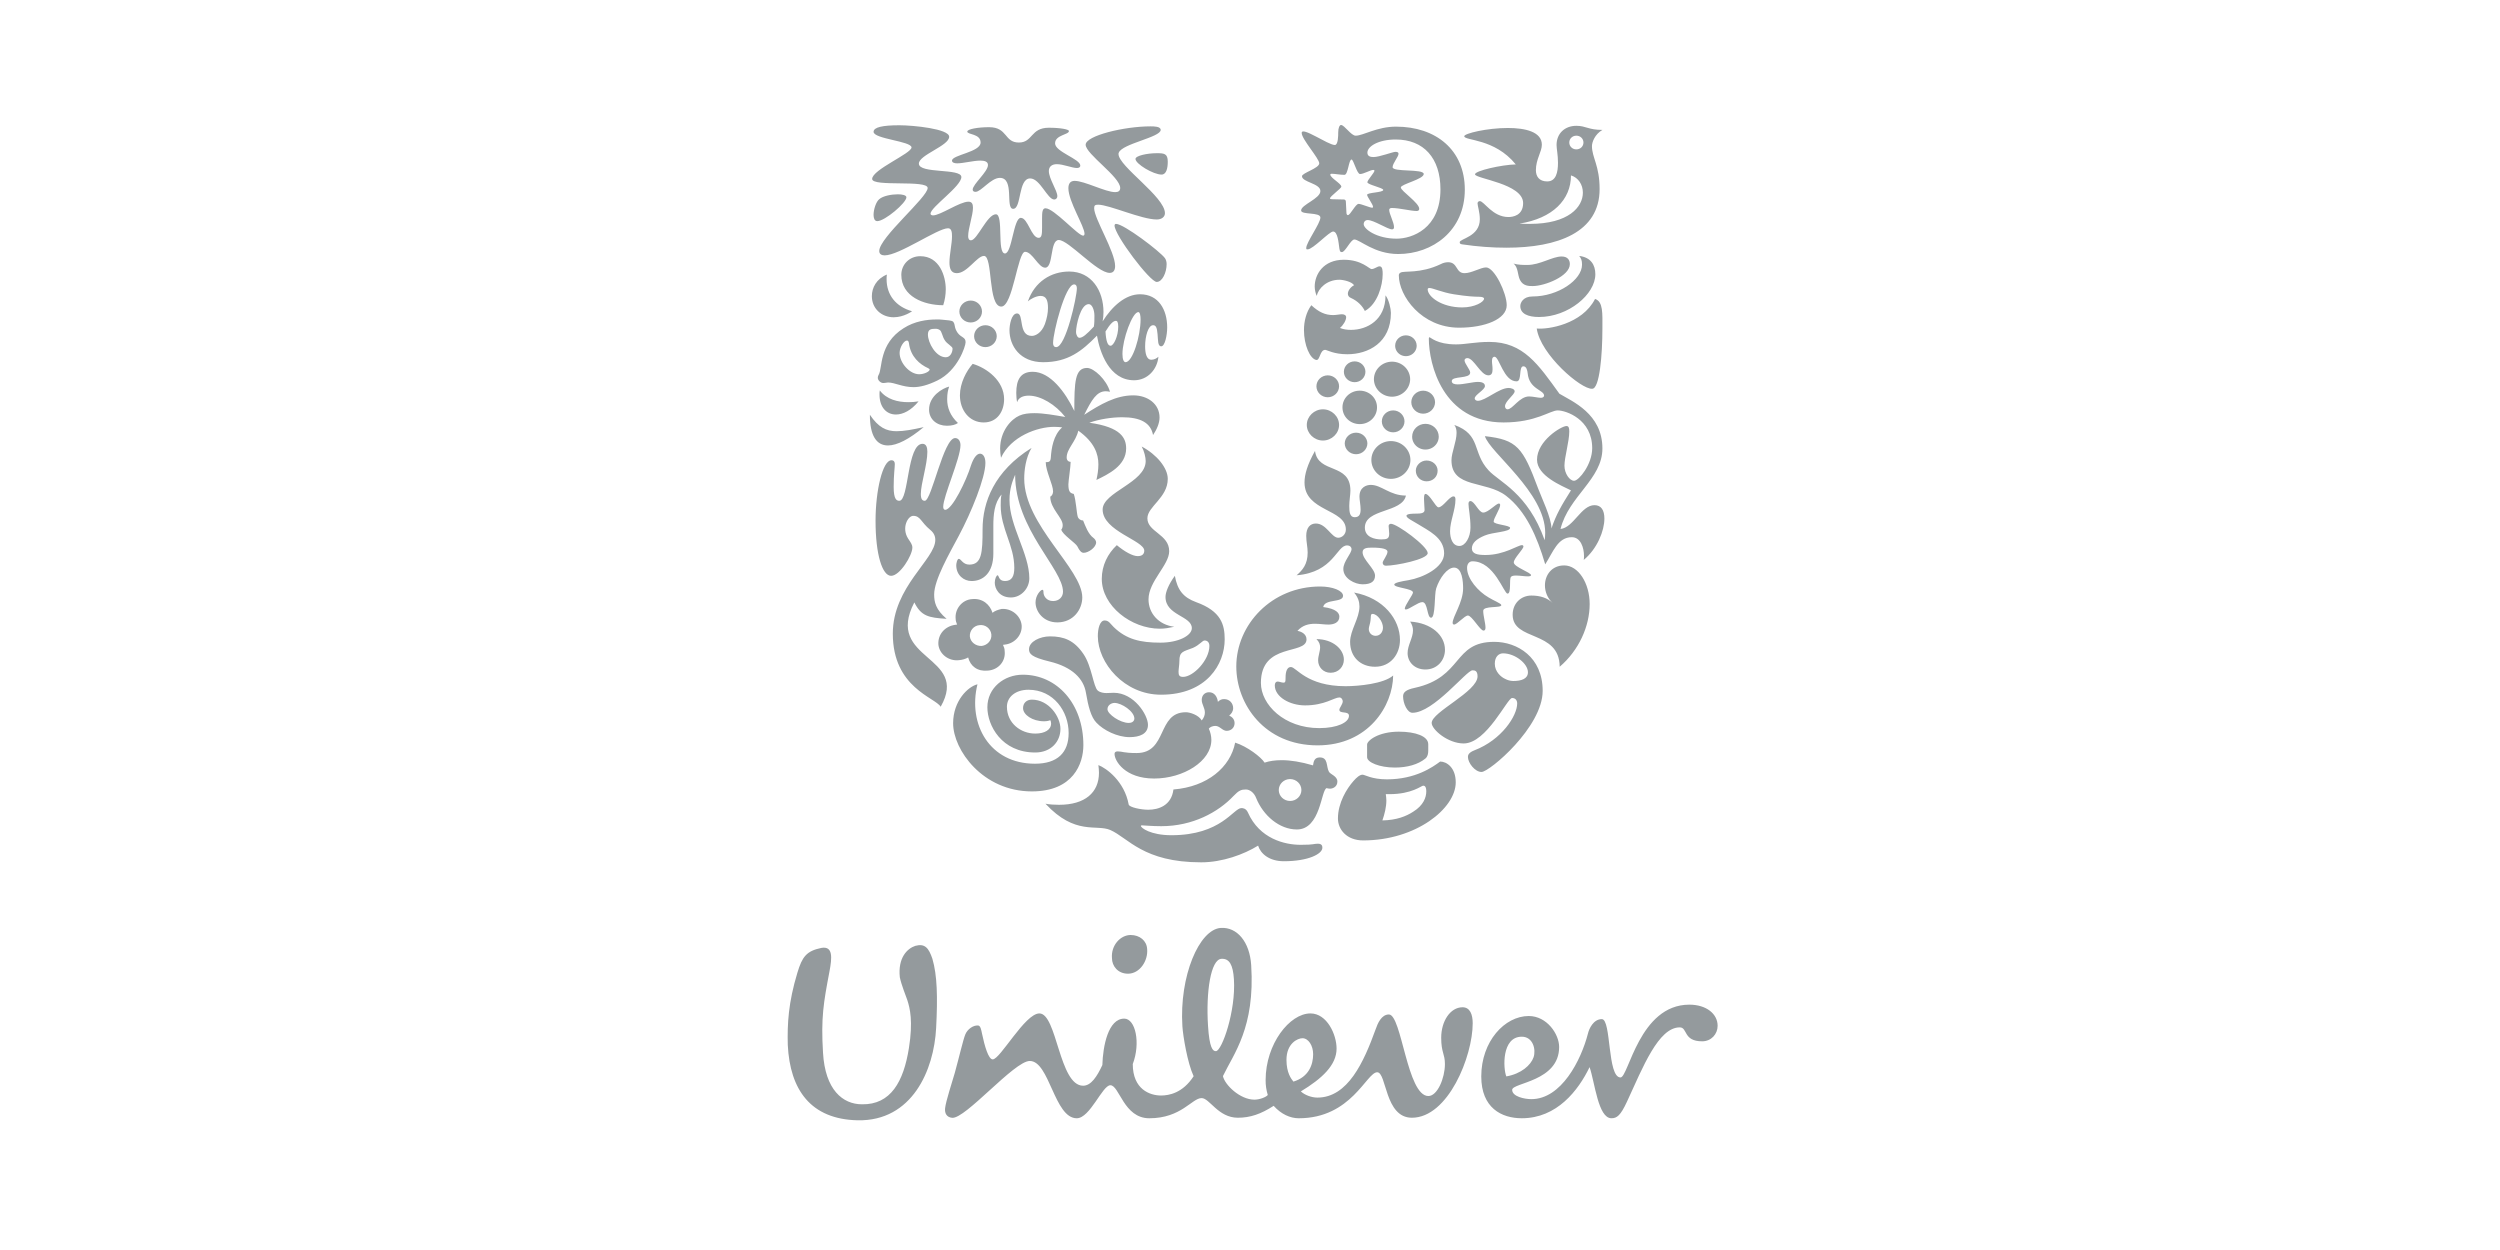 <?xml version="1.0" encoding="UTF-8"?>
<svg width="160px" height="80px" viewBox="0 0 160 80" version="1.1" xmlns="http://www.w3.org/2000/svg" xmlns:xlink="http://www.w3.org/1999/xlink">
    <!-- Generator: Sketch 48.2 (47327) - http://www.bohemiancoding.com/sketch -->
    <title>client logo 3</title>
    <desc>Created with Sketch.</desc>
    <defs></defs>
    <g id="client-pricing-(desktop)" stroke="none" stroke-width="1" fill="none" fill-rule="evenodd" transform="translate(-557, -284)">
        <g id="Clients-+-Partners">
            <g id="clients-+-partners" transform="translate(135, 284)">
                <g id="client-logo-3" transform="translate(422, 0)">
                    <rect id="bound-3" fill="#FFFFFF" x="0" y="0" width="160" height="80"></rect>
                    <g id="Logo/Clients/unilever-2" transform="translate(50, 8)" fill="#949A9D" fill-rule="nonzero">
                        <path d="M48.351,13.025 C48.586,14.69 51.195,16.934 51.902,16.881 C52.374,16.881 52.554,14.707 52.554,13.025 C52.554,12.06 52.61,11.306 52.084,11.131 C51.25,12.762 49.057,13.095 48.351,13.025 Z M48.495,12.288 C50.379,12.288 52.102,10.833 52.102,9.553 C52.102,8.957 51.812,8.467 51.068,8.38 C51.195,8.537 51.25,8.66 51.25,8.94 C51.25,9.904 49.729,10.974 48.078,10.974 C47.48,10.974 47.299,11.376 47.299,11.587 C47.3,12.078 47.788,12.288 48.495,12.288 Z M48.096,10.308 C47.844,10.308 47.48,10.308 47.282,9.922 C47.117,9.606 47.173,9.098 46.864,8.87 C47.173,8.957 47.498,8.957 47.752,8.957 C48.568,8.957 49.348,8.415 49.945,8.415 C50.344,8.415 50.47,8.66 50.47,8.905 C50.47,9.676 48.859,10.308 48.096,10.308 Z M7.558,24.05 C8.173,24.05 8.045,20.404 9.043,20.404 C9.279,20.404 9.351,20.632 9.351,20.912 C9.351,21.736 8.934,22.946 8.934,23.612 C8.934,23.945 9.025,24.05 9.188,24.05 C9.623,24.05 10.384,20.036 11.127,20.036 C11.363,20.036 11.471,20.264 11.471,20.492 C11.471,21.333 10.366,23.752 10.366,24.435 C10.366,24.54 10.402,24.628 10.492,24.628 C10.946,24.628 11.853,22.735 12.142,21.789 C12.305,21.298 12.523,21.035 12.721,21.035 C12.903,21.035 13.066,21.228 13.066,21.631 C13.066,22.577 12.16,24.804 11.362,26.294 C10.746,27.45 9.786,29.116 9.786,30.045 C9.786,30.518 9.877,31.009 10.583,31.605 C9.423,31.535 8.953,31.43 8.517,30.554 C6.578,34.287 12.087,33.92 10.203,37.232 C9.859,36.637 7.14,36.023 7.14,32.553 C7.14,29.554 9.859,27.801 9.859,26.557 C9.859,26.312 9.768,26.101 9.533,25.909 C8.934,25.418 8.916,25.014 8.445,25.014 C8.101,25.014 7.684,25.786 8.119,26.469 C8.264,26.697 8.391,26.837 8.391,27.048 C8.391,27.539 7.594,28.853 7.032,28.853 C6.47,28.853 6.035,27.504 6.035,25.33 C6.035,23.402 6.488,21.457 7.05,21.457 C7.213,21.457 7.268,21.562 7.268,21.702 C7.268,21.93 7.195,22.384 7.195,23.156 C7.194,23.98 7.394,24.05 7.558,24.05 Z M35.32,6.818 C35.61,6.818 35.665,7.503 35.719,7.906 C35.755,8.116 35.791,8.134 35.882,8.134 C36.1,8.134 36.444,7.327 36.679,7.327 C37.025,7.327 37.949,8.257 39.488,8.257 C41.681,8.257 43.748,6.766 43.748,4.137 C43.748,1.595 41.898,0.105 39.343,0.105 C38.129,0.105 37.241,0.683 36.77,0.683 C36.48,0.7 36.045,0 35.827,0 C35.736,0 35.646,0.175 35.646,0.473 C35.646,0.665 35.646,1.28 35.428,1.28 C34.994,1.28 33.308,0.069 33.308,0.508 C33.308,0.912 34.432,2.139 34.432,2.454 C34.432,2.77 33.327,3.068 33.327,3.278 C33.327,3.664 34.505,3.734 34.505,4.225 C34.505,4.715 33.271,5.101 33.271,5.469 C33.271,5.768 34.505,5.557 34.505,5.925 C34.505,6.293 33.599,7.52 33.599,7.871 C33.599,7.959 33.617,7.959 33.69,7.959 C34.033,7.959 35.067,6.818 35.32,6.818 Z M12.07,32.727 C12.051,32.377 12.305,32.043 12.685,32.008 C13.066,31.955 13.411,32.236 13.446,32.604 C13.483,32.973 13.211,33.289 12.83,33.341 C12.45,33.359 12.106,33.096 12.07,32.727 Z M10.058,33.271 C10.131,33.867 10.71,34.321 11.363,34.252 C11.598,34.234 11.817,34.164 11.961,34.076 C12.106,34.638 12.558,34.988 13.229,34.918 C13.9,34.866 14.371,34.321 14.299,33.674 C14.299,33.499 14.244,33.394 14.19,33.271 L14.317,33.253 C14.951,33.183 15.44,32.622 15.385,32.008 C15.313,31.377 14.716,30.921 14.099,30.974 C13.863,31.026 13.664,31.096 13.52,31.219 C13.356,30.694 12.885,30.273 12.215,30.343 C11.58,30.378 11.09,30.974 11.163,31.622 C11.163,31.71 11.199,31.851 11.254,31.973 L11.127,31.99 C10.492,32.078 10.004,32.587 10.058,33.271 Z M50.434,1.122 C50.433,1.238 50.48,1.351 50.565,1.433 C50.651,1.516 50.767,1.562 50.887,1.56 C51.141,1.56 51.341,1.368 51.341,1.122 C51.341,0.876 51.141,0.683 50.887,0.683 C50.633,0.683 50.434,0.876 50.434,1.122 Z M40.323,17.74 C40.323,18.143 40.667,18.476 41.083,18.476 C41.502,18.474 41.842,18.145 41.844,17.74 C41.841,17.334 41.502,17.006 41.083,17.003 C40.667,17.003 40.323,17.337 40.323,17.74 Z M40.377,19.948 C40.376,20.242 40.538,20.514 40.802,20.661 C41.065,20.809 41.389,20.809 41.653,20.662 C41.917,20.515 42.079,20.244 42.08,19.949 C42.08,19.494 41.699,19.125 41.229,19.125 C40.759,19.124 40.377,19.493 40.377,19.948 Z M37.767,21.438 C37.768,22.106 38.327,22.647 39.017,22.648 C39.707,22.646 40.266,22.105 40.267,21.438 C40.266,20.771 39.707,20.231 39.017,20.229 C38.327,20.23 37.768,20.771 37.767,21.438 Z M38.437,18.967 C38.437,19.353 38.763,19.669 39.162,19.669 C39.561,19.669 39.888,19.353 39.888,18.967 C39.888,18.581 39.561,18.266 39.162,18.266 C38.763,18.266 38.437,18.581 38.437,18.967 Z M36.062,20.369 C36.062,20.757 36.387,21.071 36.788,21.071 C37.188,21.071 37.513,20.757 37.513,20.369 C37.5,19.991 37.179,19.691 36.788,19.691 C36.396,19.691 36.075,19.991 36.062,20.369 Z M37.93,16.268 C37.934,16.886 38.451,17.386 39.09,17.39 C39.729,17.385 40.245,16.885 40.25,16.268 C40.245,15.65 39.729,15.15 39.09,15.146 C38.451,15.15 37.934,15.65 37.93,16.268 Z M39.29,14.111 C39.283,14.353 39.413,14.579 39.628,14.702 C39.844,14.825 40.111,14.825 40.327,14.702 C40.542,14.58 40.673,14.354 40.667,14.112 C40.658,13.751 40.353,13.462 39.979,13.462 C39.605,13.461 39.299,13.75 39.29,14.111 Z M36.008,15.794 C36.008,16.162 36.317,16.46 36.698,16.46 C37.078,16.46 37.387,16.162 37.387,15.794 C37.387,15.425 37.079,15.128 36.697,15.128 C36.317,15.128 36.008,15.425 36.008,15.794 Z M35.918,18.073 C35.918,18.669 36.407,19.143 37.024,19.143 C37.318,19.144 37.6,19.032 37.808,18.831 C38.015,18.63 38.131,18.357 38.129,18.073 C38.131,17.789 38.015,17.516 37.808,17.315 C37.6,17.114 37.318,17.002 37.024,17.003 C36.73,17.001 36.448,17.113 36.24,17.314 C36.032,17.515 35.916,17.788 35.918,18.073 Z M33.635,19.195 C33.635,19.739 34.106,20.194 34.668,20.194 C35.229,20.194 35.701,19.739 35.701,19.195 C35.701,18.652 35.23,18.196 34.668,18.196 C34.106,18.196 33.635,18.652 33.635,19.195 Z M34.251,16.723 C34.251,17.109 34.577,17.425 34.977,17.425 C35.376,17.423 35.699,17.11 35.701,16.723 C35.701,16.337 35.375,16.022 34.977,16.022 C34.576,16.023 34.252,16.336 34.251,16.723 Z M31.841,42.563 C31.841,42.947 32.167,43.262 32.566,43.262 C32.963,43.262 33.29,42.947 33.29,42.563 C33.289,42.176 32.966,41.862 32.566,41.86 C32.167,41.86 31.841,42.176 31.841,42.563 Z M12.342,13.515 C12.342,13.901 12.668,14.216 13.066,14.216 C13.466,14.215 13.79,13.902 13.792,13.515 C13.79,13.128 13.466,12.815 13.066,12.814 C12.668,12.814 12.342,13.13 12.342,13.515 Z M11.399,11.937 C11.4,12.325 11.724,12.638 12.125,12.639 C12.523,12.639 12.848,12.323 12.848,11.937 C12.848,11.552 12.523,11.236 12.125,11.236 C11.724,11.237 11.4,11.55 11.399,11.937 Z M12.179,29.186 C12.939,29.186 13.574,28.642 13.574,27.433 L13.574,25.646 C13.574,24.962 13.628,24.19 14.099,23.647 C14.045,23.875 14.045,24.12 14.045,24.347 C14.045,25.856 14.915,26.89 14.915,28.346 C14.915,28.888 14.752,29.186 14.317,29.186 C13.9,29.186 13.936,28.818 13.846,28.818 C13.773,28.818 13.665,29.046 13.665,29.291 C13.665,29.66 13.937,30.238 14.698,30.238 C15.35,30.238 15.876,29.66 15.876,29.011 C15.876,27.434 14.608,25.681 14.608,23.998 C14.608,23.261 14.806,22.771 14.969,22.384 C14.969,25.874 18.032,28.416 18.032,29.871 C18.032,30.204 17.779,30.467 17.398,30.467 C16.982,30.467 16.782,30.151 16.782,29.905 C16.782,29.782 16.764,29.748 16.71,29.748 C16.601,29.748 16.274,30.098 16.274,30.554 C16.274,31.132 16.764,31.833 17.67,31.833 C18.703,31.833 19.266,30.992 19.266,30.238 C19.266,28.398 15.55,25.61 15.55,22.63 C15.55,22.121 15.64,21.298 16.021,20.667 C13.628,22.156 12.885,24.138 12.885,25.873 C12.885,27.38 12.831,28.135 12.034,28.135 C11.617,28.135 11.509,27.766 11.364,27.766 C11.255,27.766 11.2,28.082 11.2,28.17 C11.199,28.818 11.689,29.186 12.179,29.186 Z M43.584,11.675 C44.381,11.675 44.98,11.324 44.98,11.113 C44.98,11.043 44.871,10.992 44.635,10.992 C44.4,10.992 43.928,10.974 43.04,10.833 C42.278,10.711 41.698,10.431 41.48,10.431 C41.407,10.431 41.372,10.465 41.372,10.518 C41.373,10.974 42.243,11.675 43.584,11.675 Z M39.634,9.448 C39.869,9.308 40.883,9.536 42.207,8.904 C42.351,8.826 42.512,8.784 42.677,8.782 C43.313,8.782 43.149,9.483 43.73,9.483 C44.183,9.483 44.763,9.115 45.107,9.115 C45.649,9.115 46.43,10.763 46.43,11.534 C46.43,12.428 45.035,12.972 43.385,12.972 C40.974,12.972 39.525,10.938 39.525,9.623 C39.525,9.518 39.579,9.483 39.634,9.448 Z M12.558,35.795 C11.96,35.935 11,36.847 11,38.286 C11,40.002 12.903,42.65 16.038,42.65 C18.684,42.65 19.336,40.879 19.336,39.686 C19.336,37.04 17.65,35.181 15.458,35.181 C14.262,35.181 13.192,36.023 13.192,37.267 C13.192,38.425 14.099,40.16 16.255,40.16 C17.27,40.16 17.868,39.458 17.868,38.651 C17.868,37.864 17.124,36.777 16.037,36.777 C15.711,36.777 15.475,36.987 15.475,37.32 C15.475,37.741 16.074,38.162 16.817,38.162 C16.998,38.162 17.142,38.127 17.215,38.092 C17.251,38.144 17.27,38.232 17.27,38.302 C17.27,38.704 16.872,38.949 16.255,38.949 C15.331,38.949 14.443,38.285 14.443,37.232 C14.443,36.601 15.004,36.144 15.82,36.144 C17.432,36.144 18.393,37.531 18.393,38.914 C18.393,40.16 17.686,40.878 16.237,40.878 C13.338,40.879 11.925,38.355 12.558,35.795 Z M10.746,16.741 C10.329,16.846 9.46,17.337 9.46,18.213 C9.46,18.845 9.967,19.248 10.601,19.248 C10.928,19.248 11.163,19.177 11.308,19.072 C10.801,18.599 10.619,18.073 10.619,17.548 C10.619,17.179 10.674,16.951 10.746,16.741 Z M6.306,16.986 C6.288,17.074 6.288,17.162 6.288,17.249 C6.288,18.073 6.742,18.529 7.34,18.529 C7.793,18.529 8.318,18.265 8.789,17.687 C8.574,17.722 8.356,17.74 8.137,17.739 C7.466,17.74 6.742,17.565 6.306,16.986 Z M5.673,18.546 C5.673,19.879 6.088,20.509 6.832,20.509 C7.412,20.509 8.191,20.106 9.116,19.336 C8.409,19.493 7.866,19.598 7.377,19.598 C6.723,19.598 6.216,19.353 5.673,18.546 Z M33.254,46.068 C34.124,46.068 34.069,45.997 34.342,45.997 C34.614,45.997 34.631,46.155 34.631,46.26 C34.631,46.646 33.742,47.119 32.167,47.119 C31.241,47.119 30.68,46.646 30.518,46.12 C29.611,46.681 28.234,47.189 26.876,47.189 C23.161,47.189 22.217,45.629 21.058,45.12 C20.17,44.734 18.811,45.488 16.909,43.437 C17.161,43.489 17.506,43.507 17.778,43.507 C19.446,43.507 20.334,42.719 20.334,41.457 C20.334,41.299 20.316,41.123 20.297,40.966 C20.805,41.159 21.965,42.001 22.236,43.49 C22.273,43.665 23.016,43.823 23.487,43.823 C24.139,43.823 24.973,43.56 25.1,42.527 C27.275,42.352 28.741,41.106 29.05,39.528 C29.829,39.774 30.716,40.458 30.934,40.809 C31.242,40.703 31.605,40.651 32.022,40.651 C32.602,40.651 33.254,40.756 34.033,40.984 C34.07,40.756 34.107,40.475 34.469,40.475 C35.013,40.475 34.868,41.054 35.049,41.387 C35.14,41.563 35.592,41.668 35.592,42.019 C35.592,42.352 35.302,42.475 35.122,42.475 C35.048,42.475 34.958,42.457 34.903,42.44 C34.541,42.563 34.523,45.086 33,45.086 C31.877,45.086 30.843,44.192 30.392,43.07 C30.264,42.737 29.992,42.527 29.738,42.527 C29.448,42.527 29.286,42.581 28.941,42.947 C27.963,43.982 26.333,44.876 24.321,44.876 C23.705,44.876 23.216,44.823 23.088,44.823 C23.016,44.823 23.016,44.841 23.016,44.858 C23.016,44.981 23.632,45.454 24.973,45.454 C28.162,45.454 28.941,43.718 29.448,43.718 C29.522,43.718 29.739,43.718 29.866,43.999 C30.609,45.682 32.222,46.068 33.237,46.068 L33.254,46.068 L33.254,46.068 Z M22.961,10.833 C24.156,10.833 24.7,11.832 24.7,12.955 C24.7,13.445 24.556,14.164 24.32,14.164 C24.084,14.164 24.121,13.76 24.084,13.392 C24.048,12.92 23.957,12.814 23.796,12.814 C23.487,12.814 23.288,13.515 23.288,14.164 C23.288,14.567 23.36,15.023 23.686,15.023 C23.867,15.023 24.03,14.935 24.139,14.831 C24.066,15.636 23.451,16.337 22.581,16.337 C20.985,16.337 20.387,14.532 20.206,13.48 C19.247,14.462 18.358,15.181 16.763,15.181 C15.277,15.181 14.607,14.129 14.607,13.13 C14.607,12.831 14.716,12.06 15.095,12.06 C15.549,12.06 15.149,13.498 16.038,13.498 C16.256,13.498 16.654,13.322 16.872,12.744 C16.999,12.394 17.071,12.025 17.071,11.709 C17.071,11.236 16.963,10.938 16.6,10.938 C16.291,10.938 15.91,11.166 15.784,11.288 C16.219,10.027 17.27,9.378 18.43,9.378 C19.861,9.378 20.623,10.605 20.623,11.972 C20.623,12.172 20.604,12.372 20.568,12.568 C21.186,11.586 22.037,10.833 22.961,10.833 Z M18.412,0.385 C18.412,0.28 17.869,0.175 17.125,0.175 C15.948,0.175 16.111,1.122 15.205,1.122 C14.263,1.122 14.498,0.14 13.303,0.14 C12.577,0.14 11.907,0.263 11.907,0.421 C11.907,0.631 12.758,0.543 12.758,1.122 C12.758,1.736 10.928,1.912 10.928,2.279 C10.928,2.401 11.073,2.454 11.255,2.454 C11.653,2.454 12.288,2.279 12.74,2.279 C12.994,2.279 13.23,2.332 13.23,2.56 C13.23,2.998 12.252,3.787 12.252,4.138 C12.252,4.243 12.343,4.278 12.433,4.278 C12.795,4.278 13.412,3.384 13.992,3.384 C14.952,3.384 14.318,5.365 14.843,5.365 C15.387,5.365 15.151,3.419 15.931,3.419 C16.565,3.419 17.037,4.769 17.471,4.769 C17.579,4.769 17.67,4.681 17.67,4.558 C17.67,4.191 17.126,3.437 17.126,2.945 C17.126,2.647 17.344,2.507 17.634,2.507 C18.051,2.507 18.613,2.752 18.921,2.752 C19.03,2.752 19.139,2.717 19.139,2.595 C19.139,2.174 17.525,1.718 17.525,1.175 C17.524,0.63 18.412,0.63 18.412,0.385 Z M44.237,34.901 C43.856,34.901 41.753,37.618 40.395,37.618 C40.069,37.618 39.797,37.022 39.797,36.567 C39.797,36.321 39.959,36.145 40.541,36.023 C43.657,35.339 42.967,33.078 45.631,33.078 C47.099,33.078 48.731,34.044 48.731,36.216 C48.731,38.529 45.325,41.406 44.817,41.406 C44.4,41.406 43.947,40.826 43.947,40.441 C43.947,40.318 44.002,40.161 44.364,40.02 C46.103,39.353 47.1,37.812 47.1,37.023 C47.1,36.848 47.01,36.672 46.774,36.672 C46.465,36.672 45.144,39.581 43.676,39.581 C42.659,39.581 41.627,38.687 41.627,38.268 C41.627,37.566 44.563,36.268 44.563,35.286 C44.562,34.918 44.382,34.901 44.237,34.901 Z M46.193,33.814 C45.939,33.814 45.667,34.008 45.667,34.479 C45.667,35.006 46.085,35.339 46.32,35.444 C46.481,35.532 46.661,35.58 46.846,35.584 C47.371,35.584 47.788,35.444 47.788,35.023 C47.788,34.479 46.973,33.814 46.193,33.814 Z M22.671,2.173 C22.671,2.489 23.813,3.173 24.338,3.173 C24.646,3.173 24.737,2.769 24.737,2.348 C24.737,1.823 24.501,1.805 24.03,1.805 C23.433,1.805 22.671,1.963 22.671,2.173 Z M24.556,5.644 C24.556,4.592 21.585,2.646 21.585,1.858 C21.585,1.823 21.585,1.806 21.602,1.771 C21.82,1.192 24.284,0.788 24.284,0.315 C24.284,0.087 23.85,0.087 23.632,0.087 C21.946,0.087 19.482,0.683 19.482,1.262 C19.482,1.858 21.693,3.313 21.693,4.032 C21.693,4.225 21.567,4.296 21.368,4.296 C20.752,4.296 19.409,3.576 18.776,3.576 C18.486,3.576 18.377,3.769 18.377,4.049 C18.377,4.89 19.409,6.486 19.409,6.959 C19.409,7.011 19.391,7.082 19.32,7.082 C18.993,7.082 17.453,5.329 16.91,5.329 C16.71,5.329 16.692,5.592 16.692,5.977 L16.692,6.574 C16.692,6.976 16.674,7.222 16.474,7.222 C16.003,7.222 15.785,5.942 15.332,5.942 C14.86,5.942 14.771,8.222 14.318,8.222 C13.792,8.222 14.245,5.714 13.737,5.714 C13.176,5.714 12.541,7.38 12.143,7.38 C11.998,7.38 11.962,7.24 11.962,7.116 C11.962,6.609 12.27,5.785 12.27,5.294 C12.27,5.048 12.197,4.908 11.98,4.908 C11.418,4.908 10.186,5.785 9.714,5.785 C9.642,5.785 9.552,5.75 9.552,5.679 C9.552,5.258 11.527,3.927 11.527,3.33 C11.527,2.752 8.808,3.137 8.808,2.471 C8.808,1.911 10.747,1.332 10.747,0.753 C10.747,0.245 8.445,0.017 7.559,0.017 C6.488,0.017 5.909,0.14 5.909,0.438 C5.909,0.893 8.337,1.034 8.337,1.437 C8.337,1.823 5.818,2.857 5.818,3.453 C5.818,3.979 9.37,3.487 9.37,4.032 C9.37,4.627 6.271,7.204 6.271,8.064 C6.271,8.257 6.416,8.344 6.615,8.344 C7.558,8.344 10.004,6.609 10.674,6.609 C10.91,6.609 10.928,6.889 10.928,7.134 C10.928,7.59 10.765,8.291 10.765,8.8 C10.765,9.202 10.873,9.483 11.237,9.483 C11.907,9.483 12.523,8.379 12.976,8.379 C13.557,8.379 13.211,11.621 14.082,11.621 C14.824,11.621 15.132,8.116 15.604,8.116 C16.076,8.116 16.456,9.132 16.891,9.132 C17.434,9.132 17.18,7.361 17.761,7.361 C18.395,7.361 20.207,9.465 21.022,9.465 C21.276,9.465 21.367,9.272 21.367,9.026 C21.367,8.098 20.026,5.995 20.026,5.328 C20.026,5.152 20.08,5.1 20.28,5.1 C20.986,5.1 23.053,6.047 24.031,6.047 C24.356,6.048 24.556,5.872 24.556,5.644 Z M49.294,25.821 C49.584,24.944 49.945,24.329 50.542,23.383 C49.945,23.086 48.369,22.454 48.369,21.421 C48.369,20.211 49.929,19.266 50.252,19.266 C50.398,19.266 50.434,19.388 50.434,19.616 C50.434,20.247 50.125,21.263 50.125,21.806 C50.125,22.296 50.452,22.77 50.741,22.77 C51.05,22.77 51.901,21.718 51.901,20.685 C51.901,18.827 50.216,18.266 49.693,18.266 C49.202,18.266 48.314,19.037 46.228,19.037 C42.332,19.037 41.445,15.303 41.445,13.673 C41.445,13.603 41.462,13.585 41.48,13.585 C41.572,13.585 41.952,14.041 43.184,14.041 C43.819,14.041 44.399,13.883 45.324,13.883 C47.498,13.883 48.459,15.339 49.801,17.197 C50.614,17.687 52.554,18.476 52.554,20.702 C52.554,22.665 50.397,23.752 49.873,25.855 C50.705,25.768 51.195,24.33 52.047,24.33 C52.483,24.33 52.681,24.663 52.681,25.189 C52.681,25.961 52.229,27.117 51.358,27.836 C51.376,27.766 51.376,27.678 51.376,27.574 C51.376,27.082 51.177,26.381 50.596,26.381 C49.693,26.381 49.402,27.328 48.894,28.117 C48.369,26.329 47.661,24.716 46.393,23.734 C45.107,22.735 42.894,23.279 42.894,21.456 C42.894,20.965 43.22,20.264 43.22,19.704 C43.22,19.511 43.184,19.336 43.076,19.195 C44.816,19.825 44.199,20.947 45.269,22.103 C45.938,22.84 47.787,23.541 48.858,26.574 C48.875,26.486 48.893,26.259 48.893,26.101 C48.893,23.507 45.342,20.965 45.034,19.914 C47.098,20.142 47.461,20.633 48.44,23.261 C48.64,23.805 49.294,25.154 49.294,25.821 Z M10.366,11.534 C10.472,11.205 10.527,10.862 10.529,10.517 C10.529,9.676 10.131,8.397 8.897,8.397 C8.191,8.397 7.684,8.939 7.684,9.588 C7.684,10.974 9.116,11.534 10.366,11.534 Z M8.825,15.952 C8.227,15.952 7.575,15.234 7.575,14.585 C7.575,14.234 7.848,13.795 8.045,13.795 C8.118,13.795 8.154,13.848 8.173,13.971 C8.281,14.831 8.862,15.321 9.406,15.566 C9.46,15.601 9.497,15.619 9.497,15.653 C9.497,15.776 9.151,15.952 8.825,15.952 Z M10.964,14.304 C10.964,14.549 10.819,14.865 10.529,14.865 C9.895,14.865 9.387,13.936 9.387,13.41 C9.387,13.077 9.587,13.042 9.859,13.042 C9.985,13.042 10.039,13.06 10.131,13.112 C10.293,13.2 10.293,13.55 10.492,13.813 C10.601,13.988 10.964,14.181 10.964,14.304 Z M10.329,12.463 C10.222,12.446 10.076,12.446 9.931,12.446 C9.333,12.446 8.535,12.551 7.829,13.007 C6.234,14.006 6.487,15.583 6.234,15.987 C6.197,16.045 6.178,16.112 6.179,16.18 C6.179,16.338 6.361,16.513 6.523,16.513 C6.669,16.513 6.76,16.479 6.832,16.479 C7.267,16.479 7.756,16.777 8.463,16.777 C8.88,16.777 9.369,16.654 9.986,16.355 C11.29,15.725 11.798,14.164 11.798,13.901 C11.798,13.568 11.526,13.62 11.291,13.305 C11.037,12.938 11.163,12.798 11.001,12.587 C10.891,12.499 10.656,12.499 10.329,12.463 Z M12.251,15.286 C11.853,15.741 11.435,16.512 11.435,17.302 C11.435,18.248 12.033,19.037 12.957,19.037 C13.846,19.037 14.263,18.3 14.263,17.548 C14.263,16.372 13.156,15.548 12.251,15.286 Z M8.372,11.92 C8.372,11.92 7.848,12.305 7.194,12.305 C6.415,12.305 5.799,11.744 5.799,10.956 C5.799,10.413 6.088,9.852 6.76,9.571 C6.742,9.676 6.742,9.764 6.742,9.869 C6.742,10.868 7.322,11.621 8.372,11.92 Z M40.612,22.121 C40.612,21.771 40.937,21.473 41.3,21.473 C41.699,21.473 42.008,21.771 42.008,22.121 C42.008,22.524 41.699,22.805 41.3,22.805 C40.937,22.805 40.612,22.524 40.612,22.121 Z M41.083,42.282 C41.174,42.282 41.282,42.334 41.282,42.65 C41.282,43.034 41.101,43.542 40.45,43.946 C39.996,44.244 39.38,44.489 38.473,44.507 C38.618,44.086 38.727,43.648 38.727,43.227 C38.727,43.087 38.708,42.981 38.691,42.826 L38.926,42.826 C40.359,42.826 40.974,42.282 41.083,42.282 Z M41.227,40.545 C41.373,40.423 41.408,40.23 41.408,40.037 L41.408,39.633 C41.408,39.125 40.612,38.827 39.525,38.827 C38.202,38.827 37.494,39.405 37.494,39.651 L37.494,40.458 C37.494,40.791 38.292,41.124 39.271,41.124 C40.051,41.124 40.758,40.931 41.227,40.545 Z M42.17,40.739 C41.699,41.089 40.594,41.878 38.763,41.878 C37.785,41.878 37.35,41.58 37.205,41.58 C37.025,41.58 36.825,41.755 36.625,41.983 C36.19,42.474 35.628,43.384 35.628,44.383 C35.628,45.086 36.19,45.787 37.241,45.787 C40.631,45.787 43.167,43.735 43.167,42.071 C43.167,41.124 42.587,40.739 42.17,40.739 Z M42.804,25.996 C42.804,26.434 42.95,26.942 43.403,26.942 C43.784,26.942 44.11,26.381 44.11,25.768 C44.11,25.066 43.983,24.523 43.983,24.242 C43.983,24.12 44.037,24.067 44.11,24.067 C44.382,24.085 44.635,24.804 44.926,24.804 C45.253,24.804 45.74,24.225 45.939,24.225 C45.993,24.225 46.012,24.295 46.012,24.312 C46.012,24.576 45.594,25.154 45.594,25.382 C45.594,25.575 46.647,25.61 46.647,25.786 C46.647,26.049 45.541,26.049 45.017,26.276 C44.51,26.486 44.2,26.749 44.2,27.099 C44.2,27.45 44.563,27.52 45.07,27.52 C46.284,27.52 47.136,26.889 47.408,26.889 C47.463,26.889 47.499,26.924 47.499,26.977 C47.499,27.152 46.882,27.731 46.882,27.994 C46.882,28.292 48.007,28.642 47.988,28.817 C47.971,28.87 47.898,28.887 47.771,28.887 C47.572,28.887 47.264,28.835 47.027,28.835 C46.882,28.835 46.755,28.852 46.702,28.922 C46.574,29.063 46.738,29.992 46.483,29.992 C46.248,29.992 45.631,27.923 44.237,27.923 C44.038,27.923 43.892,28.081 43.892,28.344 C43.892,29.045 44.6,29.851 45.271,30.237 C45.577,30.431 46.085,30.623 46.085,30.728 C46.085,30.937 44.926,30.745 44.926,31.095 C44.926,31.411 45.071,31.885 45.071,32.165 C45.071,32.253 45.054,32.358 44.944,32.358 C44.727,32.358 44.2,31.394 43.947,31.394 C43.73,31.394 43.258,31.972 43.059,31.972 C43.005,31.972 42.968,31.92 42.968,31.867 C42.968,31.463 43.639,30.553 43.639,29.658 C43.639,29.237 43.585,28.326 43.059,28.326 C42.623,28.326 42.135,28.991 41.916,29.658 C41.789,30.044 41.881,31.534 41.59,31.534 C41.319,31.534 41.391,30.535 41.029,30.535 C40.758,30.535 40.179,31.007 39.979,31.007 C39.943,31.007 39.906,30.99 39.906,30.955 C39.906,30.745 40.431,30.061 40.431,29.921 C40.431,29.658 39.234,29.623 39.234,29.413 C39.234,29.289 39.705,29.202 40.141,29.132 C41.065,28.974 42.424,28.326 42.424,27.414 C42.424,26.397 41.408,25.96 40.74,25.539 C40.395,25.328 40.014,25.152 40.014,25.012 C40.014,24.872 40.45,24.872 40.631,24.872 C40.9,24.872 41.173,24.855 41.173,24.644 C41.173,24.486 41.136,24.172 41.136,23.926 C41.136,23.751 41.154,23.611 41.227,23.611 C41.499,23.611 41.881,24.469 42.062,24.469 C42.351,24.469 42.751,23.769 43.023,23.769 C43.113,23.769 43.149,23.821 43.149,23.979 C43.149,24.628 42.804,25.364 42.804,25.996 Z M34.16,20.86 C34.36,22.35 36.426,21.595 36.426,23.401 C36.426,23.664 36.353,24.05 36.353,24.382 C36.353,24.768 36.389,25.102 36.697,25.102 C37.005,25.102 37.079,24.891 37.079,24.61 C37.079,24.329 37.005,23.98 37.005,23.787 C37.005,23.173 37.459,23.033 37.73,23.033 C38.419,23.033 38.945,23.717 39.979,23.717 C39.743,24.838 37.351,24.54 37.351,25.768 C37.351,26.381 37.984,26.522 38.401,26.522 C38.782,26.522 38.909,26.469 38.909,26.154 C38.909,25.978 38.872,25.786 38.872,25.663 C38.872,25.593 38.926,25.523 39.018,25.523 C39.417,25.523 41.373,26.96 41.373,27.399 C41.373,27.802 39.308,28.205 38.709,28.205 C38.529,28.205 38.492,28.082 38.492,28.013 C38.492,27.889 38.8,27.521 38.8,27.311 C38.8,27.153 38.529,27.048 37.803,27.048 C37.459,27.048 37.206,27.083 37.206,27.346 C37.206,27.819 38.002,28.398 38.002,28.836 C38.002,29.186 37.785,29.396 37.206,29.396 C36.716,29.396 35.973,29.028 35.973,28.416 C35.973,27.924 36.499,27.433 36.499,27.136 C36.499,27.048 36.426,26.907 36.209,26.907 C35.537,26.907 35.357,28.625 32.982,28.818 C33.363,28.486 33.69,28.117 33.69,27.363 C33.69,26.995 33.599,26.696 33.599,26.294 C33.599,25.768 33.852,25.505 34.215,25.505 C34.886,25.505 35.212,26.416 35.646,26.416 C35.882,26.416 36.135,26.207 36.135,25.891 C36.135,24.558 33.489,24.751 33.489,22.876 C33.49,22.367 33.67,21.736 34.16,20.86 Z M37.603,32.254 C37.603,32.499 37.785,32.692 38.038,32.692 C38.328,32.692 38.51,32.447 38.51,32.167 C38.51,31.798 38.165,31.29 37.838,31.29 C37.694,31.29 37.748,31.5 37.711,31.727 C37.694,31.903 37.603,32.114 37.603,32.254 Z M36.661,29.923 C38.564,30.273 39.598,31.658 39.598,32.955 C39.598,33.85 39.017,34.672 38.001,34.672 C37.078,34.672 36.407,34.058 36.407,33.078 C36.407,32.341 37.005,31.57 37.005,30.815 C37.005,30.518 36.915,30.22 36.661,29.923 Z M34.251,32.903 C34.432,33.078 34.487,33.253 34.487,33.429 C34.487,33.691 34.36,33.972 34.36,34.269 C34.36,34.69 34.686,35.057 35.157,35.057 C35.664,35.057 36.008,34.671 36.008,34.216 C36.008,33.552 35.301,32.903 34.251,32.903 Z M40.25,31.781 C40.377,31.973 40.431,32.167 40.431,32.342 C40.431,32.832 40.086,33.289 40.086,33.797 C40.086,34.374 40.54,34.848 41.227,34.848 C41.971,34.848 42.478,34.269 42.478,33.587 C42.479,32.658 41.609,31.868 40.25,31.781 Z M34.686,30.851 C35.519,30.957 35.719,31.237 35.719,31.465 C35.719,31.851 35.357,31.973 35.012,31.973 C34.759,31.973 34.469,31.921 34.16,31.921 C33.761,31.921 33.363,32.009 33.036,32.377 C33.271,32.412 33.617,32.569 33.617,32.92 C33.617,33.937 30.698,33.095 30.698,35.707 C30.698,37.093 32.185,38.599 34.432,38.599 C35.592,38.599 36.334,38.232 36.334,37.811 C36.334,37.478 35.719,37.706 35.719,37.426 C35.719,37.302 35.936,37.075 35.936,36.882 C35.936,36.794 35.864,36.637 35.719,36.637 C35.392,36.637 34.777,37.145 33.526,37.145 C32.547,37.145 31.587,36.601 31.587,35.865 C31.587,35.707 31.66,35.619 31.768,35.619 C31.876,35.619 32.021,35.69 32.148,35.69 C32.258,35.69 32.275,35.619 32.275,35.426 C32.275,35.234 32.275,34.69 32.62,34.69 C32.963,34.69 33.617,35.917 36.118,35.917 C36.952,35.917 38.564,35.76 39.162,35.233 C39.144,37.163 37.585,39.703 34.324,39.703 C30.934,39.703 29.123,37.075 29.123,34.654 C29.123,31.973 31.387,29.536 34.487,29.536 C35.284,29.536 35.955,29.8 35.955,30.132 C35.955,30.589 34.777,30.308 34.686,30.851 Z M21.567,12.902 C21.567,12.604 21.494,12.534 21.421,12.534 C21.24,12.534 21.04,12.744 20.751,13.217 C20.787,13.847 20.896,14.128 21.076,14.128 C21.276,14.129 21.567,13.515 21.567,12.902 Z M19.083,13.62 C19.282,13.62 19.536,13.41 20.007,12.902 C20.043,12.674 20.043,12.463 20.043,12.2 C20.043,11.85 19.898,11.463 19.68,11.463 C19.138,11.463 18.866,12.866 18.866,13.234 C18.866,13.445 18.975,13.62 19.083,13.62 Z M22.037,15.18 C22.49,15.18 22.997,13.497 22.997,12.446 C22.997,12.218 22.961,11.973 22.853,11.973 C22.472,11.973 21.837,13.708 21.837,14.655 C21.837,15.023 21.928,15.18 22.037,15.18 Z M17.597,14.216 C18.213,14.216 18.92,10.991 18.92,10.448 C18.92,10.307 18.866,10.202 18.74,10.202 C18.177,10.202 17.397,13.269 17.397,13.953 C17.397,14.076 17.433,14.216 17.597,14.216 Z M19.572,15.548 C18.793,15.548 18.757,16.461 18.757,18.301 C18.177,17.092 17.216,15.794 16.093,15.794 C15.331,15.794 15.041,16.285 15.041,17.144 C15.041,17.32 15.059,17.583 15.095,17.74 C15.186,17.443 15.476,17.321 15.839,17.321 C16.619,17.321 17.56,17.898 18.177,18.687 C17.47,18.564 16.781,18.442 16.201,18.442 C15.839,18.442 15.513,18.477 15.241,18.599 C14.716,18.827 14.008,19.581 14.008,20.72 C14.008,20.896 14.027,21.087 14.064,21.298 C14.698,19.931 16.383,19.318 17.47,19.318 C17.687,19.318 17.851,19.336 17.978,19.353 C17.415,19.843 17.289,20.703 17.253,21.281 C17.235,21.561 17.125,21.579 16.927,21.579 C16.927,22.156 17.397,23.016 17.397,23.454 C17.397,23.612 17.307,23.752 17.217,23.787 C17.217,24.558 18.013,25.119 18.013,25.61 C18.013,25.733 17.978,25.838 17.923,25.891 C17.978,26.206 18.848,26.749 18.957,26.977 C19.138,27.345 19.265,27.38 19.355,27.38 C19.663,27.38 20.152,27.03 20.152,26.713 C20.152,26.609 20.062,26.486 19.989,26.433 C19.644,26.188 19.464,25.662 19.319,25.311 C19.161,25.313 19.02,25.213 18.975,25.066 C18.902,24.838 18.865,24.014 18.721,23.612 C18.485,23.559 18.377,23.471 18.377,22.997 C18.377,22.77 18.521,21.876 18.521,21.56 C18.412,21.56 18.267,21.49 18.267,21.28 C18.267,20.72 18.848,20.281 19.011,19.563 C20.043,20.299 20.297,21.052 20.297,21.718 C20.297,22.068 20.242,22.401 20.17,22.717 C20.932,22.349 22.073,21.806 22.073,20.702 C22.073,20.054 21.765,19.336 19.716,19.055 C20.351,18.827 21.149,18.704 21.819,18.704 C22.979,18.704 23.65,19.055 23.795,19.843 C24.03,19.493 24.211,19.09 24.211,18.722 C24.211,17.862 23.469,17.303 22.526,17.303 C21.421,17.303 20.441,17.863 19.39,18.546 C19.861,17.6 20.188,17.04 20.768,17.04 C20.858,17.04 20.949,17.056 21.039,17.074 C20.823,16.303 20.007,15.548 19.572,15.548 Z M8.01,4.627 C8.01,4.977 6.632,6.153 6.143,6.153 C5.962,6.153 5.908,5.942 5.908,5.75 C5.908,5.399 6.07,4.908 6.27,4.75 C6.505,4.539 7.049,4.435 7.466,4.435 C7.72,4.435 8.01,4.487 8.01,4.627 Z M50.108,28.187 C51.014,28.187 51.739,29.326 51.739,30.659 C51.739,32.078 51.05,33.622 49.82,34.672 C49.801,32.306 46.81,33.061 46.81,31.342 C46.81,30.606 47.353,30.115 48.007,30.115 C48.586,30.115 49.041,30.273 49.367,30.589 C49.041,30.291 48.876,29.87 48.876,29.467 C48.876,28.8 49.312,28.187 50.108,28.187 Z M36.661,10.255 C36.516,10.027 35.972,9.904 35.719,9.904 C34.922,9.904 34.378,10.448 34.269,10.938 C34.189,10.749 34.145,10.547 34.141,10.343 C34.141,9.571 34.686,8.624 36.008,8.624 C37.169,8.624 37.622,9.22 37.785,9.22 C37.965,9.22 38.147,9.045 38.292,9.045 C38.491,9.045 38.491,9.343 38.491,9.553 C38.491,10.255 38.165,11.464 37.35,11.903 C37.205,11.604 36.915,11.272 36.444,11.061 C36.333,11.019 36.26,10.914 36.263,10.799 C36.263,10.606 36.444,10.36 36.661,10.255 Z M33.925,11.534 C34.397,11.972 34.813,12.165 35.32,12.165 C35.519,12.165 35.755,12.112 35.883,12.112 C36.045,12.112 36.154,12.183 36.154,12.305 C36.154,12.498 35.973,12.814 35.755,12.989 C35.972,13.077 36.209,13.112 36.462,13.112 C37.494,13.112 38.673,12.48 38.673,10.903 C38.89,11.183 39.018,11.762 39.018,12.024 C39.018,13.935 37.567,14.672 36.227,14.672 C35.357,14.672 34.922,14.391 34.813,14.391 C34.469,14.391 34.487,15.057 34.251,15.04 C33.834,14.97 33.454,14.075 33.454,13.129 C33.453,12.568 33.599,11.972 33.925,11.534 Z M21.331,6.433 C21.331,7.046 23.596,10.044 24.03,10.044 C24.392,10.044 24.664,9.431 24.664,8.904 C24.664,8.765 24.628,8.624 24.556,8.52 C24.229,8.081 21.927,6.328 21.421,6.328 C21.367,6.328 21.331,6.381 21.331,6.433 Z M47.48,4.995 C47.48,3.751 44.4,3.436 44.4,3.155 C44.4,2.927 46.121,2.541 47.01,2.523 C45.649,0.841 43.712,1.016 43.712,0.718 C43.712,0.543 45.162,0.191 46.502,0.191 C47.625,0.191 48.678,0.437 48.678,1.261 C48.678,1.717 48.297,2.191 48.297,2.892 C48.297,3.277 48.495,3.611 49.022,3.611 C49.584,3.611 49.711,3.032 49.711,2.418 C49.711,1.911 49.62,1.524 49.62,1.279 C49.62,0.543 50.144,0.052 50.888,0.052 C51.504,0.052 51.649,0.314 52.555,0.314 C52.066,0.595 51.885,1.104 51.885,1.349 C51.885,2.086 52.375,2.594 52.375,4.102 C52.375,6.871 49.693,7.853 46.411,7.853 C45.505,7.853 44.546,7.783 43.603,7.642 C43.457,7.625 43.421,7.59 43.421,7.502 C43.421,7.274 44.709,7.152 44.709,6.03 C44.709,5.591 44.563,5.17 44.563,5.013 C44.562,4.975 44.578,4.939 44.605,4.913 C44.633,4.886 44.67,4.871 44.709,4.872 C44.981,4.872 45.523,5.89 46.537,5.89 C46.81,5.89 47.48,5.802 47.48,4.995 Z M50.542,3.225 C50.542,4.785 49.366,5.977 47.245,6.311 C47.48,6.328 47.699,6.328 47.916,6.328 C50.398,6.328 51.304,5.241 51.304,4.33 C51.304,3.821 51.014,3.366 50.542,3.225 Z M48.822,17.32 C48.822,16.951 47.861,16.916 47.77,15.882 C47.752,15.724 47.698,15.443 47.498,15.443 C47.173,15.443 47.425,16.407 47.063,16.407 C46.229,16.407 45.957,14.831 45.649,14.831 C45.577,14.831 45.486,14.883 45.486,15.093 C45.486,15.286 45.523,15.409 45.523,15.636 C45.523,15.864 45.468,16.022 45.253,16.022 C44.763,16.022 44.328,14.918 43.911,14.918 C43.82,14.918 43.73,14.971 43.73,15.058 C43.73,15.269 44.092,15.653 44.092,15.846 C44.092,16.268 42.913,16.039 42.913,16.39 C42.913,16.548 43.077,16.601 43.295,16.601 C43.676,16.601 44.274,16.442 44.581,16.442 C44.763,16.442 45.036,16.478 45.036,16.706 C45.036,16.951 44.382,17.267 44.382,17.495 C44.382,17.6 44.491,17.652 44.581,17.652 C45.07,17.652 45.939,16.829 46.556,16.829 C46.665,16.829 46.938,16.882 46.938,17.04 C46.938,17.267 46.321,17.67 46.321,18.003 C46.321,18.091 46.375,18.196 46.483,18.196 C46.81,18.196 47.245,17.372 47.862,17.372 C48.097,17.372 48.442,17.46 48.623,17.46 C48.768,17.46 48.822,17.372 48.822,17.32 Z M35.845,3.944 C35.845,3.751 35.139,3.383 35.139,3.173 C35.139,3.138 35.176,3.12 35.229,3.12 C35.428,3.12 35.772,3.19 36.045,3.19 C36.28,3.19 36.316,2.209 36.499,2.209 C36.625,2.209 36.843,3.138 37.042,3.138 C37.277,3.138 37.711,2.874 37.893,2.874 C37.93,2.874 37.965,2.892 37.965,2.927 C37.965,3.051 37.512,3.523 37.512,3.664 C37.512,3.822 38.528,4.015 38.528,4.155 C38.528,4.33 37.494,4.313 37.494,4.47 C37.494,4.592 37.875,5.083 37.875,5.242 C37.875,5.277 37.857,5.294 37.82,5.294 C37.676,5.294 37.115,5.048 36.951,5.048 C36.752,5.048 36.426,5.768 36.262,5.768 C36.208,5.768 36.172,5.697 36.172,5.609 L36.135,4.908 C36.135,4.838 36.099,4.768 36.008,4.768 C35.79,4.768 35.373,4.75 35.247,4.75 C35.157,4.75 35.12,4.732 35.12,4.697 C35.122,4.557 35.845,4.067 35.845,3.944 Z M39.38,7.275 C38.11,7.275 37.277,6.661 37.277,6.346 C37.277,6.188 37.387,6.083 37.53,6.083 C37.93,6.083 38.8,6.678 39.09,6.678 C39.162,6.678 39.217,6.643 39.217,6.538 C39.217,6.223 38.909,5.697 38.909,5.434 C38.909,5.364 38.963,5.311 39.072,5.311 C39.561,5.311 40.287,5.504 40.667,5.504 C40.795,5.504 40.83,5.434 40.83,5.364 C40.83,4.977 39.652,4.224 39.652,3.997 C39.652,3.786 41.119,3.471 41.119,3.137 C41.119,2.787 39.126,3.032 39.126,2.698 C39.126,2.453 39.506,2.033 39.506,1.84 C39.506,1.752 39.434,1.718 39.307,1.718 C39.144,1.718 38.273,2.051 37.912,2.051 C37.73,2.051 37.513,2.016 37.513,1.77 C37.513,1.367 38.22,0.928 39.326,0.928 C41.119,0.928 42.189,2.121 42.189,4.119 C42.189,6.643 40.359,7.275 39.38,7.275 Z M27.112,37.602 C27.112,37.759 27.057,37.935 26.911,38.109 C26.713,37.758 26.15,37.583 25.898,37.583 C24.03,37.583 24.737,40.195 22.743,40.195 C21.91,40.195 21.837,40.089 21.53,40.089 C21.403,40.089 21.33,40.142 21.33,40.247 C21.33,40.702 22,41.826 23.867,41.826 C25.735,41.826 27.527,40.721 27.527,39.352 C27.524,39.104 27.468,38.86 27.364,38.633 C27.437,38.528 27.618,38.458 27.781,38.458 C28.071,38.458 28.234,38.774 28.506,38.774 C28.796,38.774 29.013,38.564 29.013,38.285 C29.013,38.057 28.886,37.899 28.668,37.793 C28.814,37.688 28.922,37.513 28.922,37.321 C28.922,37.022 28.704,36.742 28.343,36.742 C28.18,36.742 28.071,36.795 27.945,36.917 C27.908,36.601 27.727,36.303 27.382,36.303 C27.112,36.303 26.911,36.496 26.911,36.794 C26.911,37.075 27.112,37.302 27.112,37.602 Z M22.236,38.267 C21.693,38.267 20.878,37.706 20.878,37.39 C20.878,37.127 21.132,36.987 21.331,36.987 C21.784,36.987 22.599,37.531 22.599,37.987 C22.599,38.109 22.508,38.267 22.236,38.267 Z M17.18,34.339 C18.631,34.69 19.355,35.444 19.5,36.338 C19.645,37.198 19.826,37.9 20.17,38.25 C20.624,38.739 21.512,39.177 22.291,39.177 C22.943,39.177 23.47,38.968 23.47,38.39 C23.47,37.759 22.581,36.338 21.276,36.338 C21.149,36.338 20.986,36.356 20.805,36.356 C20.642,36.356 20.406,36.321 20.26,36.199 C19.97,35.954 19.88,34.638 19.336,33.85 C18.739,32.974 18.086,32.728 17.198,32.728 C16.563,32.728 15.857,33.061 15.857,33.552 C15.857,33.85 16.021,34.059 17.18,34.339 Z M26.277,32.202 C26.277,31.413 24.592,31.395 24.592,30.203 C24.592,29.905 24.791,29.396 25.191,28.852 C25.353,29.764 25.735,30.238 26.549,30.536 C28.162,31.114 28.38,31.99 28.38,32.92 C28.38,34.497 27.238,36.461 24.303,36.461 C21.946,36.461 20.261,34.427 20.261,32.71 C20.261,32.236 20.388,31.71 20.697,31.71 C20.968,31.71 21.059,31.92 21.276,32.131 C22.091,32.92 22.98,33.13 24.266,33.13 C25.426,33.131 26.277,32.675 26.277,32.202 Z M26.35,33.464 C25.716,33.709 25.481,33.691 25.481,34.304 C25.481,34.532 25.427,34.83 25.427,34.988 C25.427,35.198 25.463,35.321 25.717,35.321 C26.368,35.321 27.401,34.252 27.401,33.341 C27.401,33.096 27.257,32.991 27.094,32.991 C26.948,32.991 26.785,33.271 26.35,33.464 Z M20.569,24.61 C20.569,23.489 23.324,22.893 23.324,21.508 C23.324,21.28 23.233,20.878 23.07,20.579 C24.03,21.087 24.737,21.947 24.737,22.647 C24.737,23.857 23.433,24.417 23.433,25.171 C23.433,26.049 24.828,26.189 24.828,27.276 C24.828,28.17 23.505,29.203 23.505,30.361 C23.505,31.254 24.156,31.99 25.154,32.114 C24.828,32.184 24.538,32.237 24.23,32.237 C22.4,32.237 20.514,30.781 20.514,29.046 C20.514,28.187 20.896,27.433 21.476,26.89 C21.982,27.311 22.49,27.592 22.816,27.592 C23.106,27.592 23.233,27.451 23.233,27.241 C23.233,26.591 20.569,25.996 20.569,24.61 Z M24.306,62.113 C24.819,62.113 25.699,61.952 26.392,60.878 C25.996,60.028 25.713,58.307 25.673,57.681 C25.469,54.48 26.745,51.469 28.141,51.386 C29.164,51.327 29.983,52.264 30.077,53.779 C30.33,57.77 28.954,59.436 28.268,60.871 C28.384,61.43 29.36,62.378 30.283,62.378 C30.624,62.378 31.035,62.213 31.138,62.079 C31.043,61.769 30.996,61.446 31,61.122 C31,58.811 32.538,56.859 33.869,56.859 C34.929,56.859 35.541,58.214 35.541,59.109 C35.541,60.164 34.619,61.024 33.254,61.85 C33.495,62.079 33.936,62.246 34.314,62.246 C36.261,62.246 37.284,59.968 38.037,57.884 C38.173,57.488 38.414,56.926 38.89,56.926 C39.71,56.926 40.053,62.146 41.416,62.146 C41.998,62.146 42.475,60.989 42.475,60.1 C42.475,59.439 42.237,59.373 42.237,58.413 C42.237,57.357 42.817,56.465 43.604,56.465 C44.081,56.465 44.253,56.927 44.253,57.488 C44.253,59.603 42.682,63.535 40.36,63.535 C38.616,63.535 38.752,60.625 38.14,60.625 C37.455,60.625 36.498,63.569 33.118,63.569 C32.57,63.569 31.99,63.304 31.514,62.773 C30.693,63.304 30.009,63.535 29.223,63.535 C27.961,63.535 27.414,62.278 26.903,62.278 C26.287,62.278 25.606,63.569 23.555,63.569 C21.915,63.569 21.642,61.455 21.063,61.455 C20.55,61.455 19.764,63.569 18.911,63.569 C17.474,63.569 17.169,59.902 15.905,59.902 C14.913,59.902 11.785,63.625 10.935,63.54 C10.593,63.505 10.45,63.259 10.486,62.928 C10.534,62.471 10.94,61.248 11.106,60.667 C11.383,59.665 11.636,58.561 11.777,58.21 C11.918,57.856 12.299,57.604 12.601,57.631 C12.755,57.645 12.801,57.922 12.848,58.149 C13.02,58.969 13.262,59.801 13.534,59.801 C14.013,59.801 15.599,56.859 16.52,56.859 C17.648,56.859 17.784,61.486 19.32,61.486 C19.833,61.486 20.211,60.891 20.551,60.164 C20.586,58.94 20.926,57.192 21.951,57.192 C22.67,57.192 23.011,58.742 22.497,60.1 C22.497,61.716 23.589,62.113 24.306,62.113 Z M49.785,59.008 C49.785,58.183 49.001,57.025 47.84,57.025 C46.303,57.025 44.801,58.644 44.801,60.891 C44.801,62.904 46.096,63.568 47.394,63.568 C49.649,63.568 51.016,61.78 51.733,60.296 C52.075,61.287 52.277,63.568 53.133,63.568 C53.474,63.568 53.713,63.402 54.125,62.51 C55.147,60.296 56.137,57.752 57.505,57.752 C58.016,57.752 57.71,58.644 58.939,58.644 C59.52,58.644 59.928,58.183 59.928,57.651 C59.928,56.892 59.212,56.298 58.118,56.298 C54.91,56.298 54.227,60.957 53.713,60.957 C52.859,60.957 53.133,57.224 52.517,57.224 C51.971,57.224 51.697,57.852 51.629,58.148 C51.184,59.866 49.923,62.345 48.008,62.345 C47.565,62.345 46.779,62.179 46.779,61.75 C46.779,61.287 49.785,61.223 49.785,59.008 Z M28.971,54.671 C28.912,53.749 28.68,53.332 28.169,53.365 C27.488,53.406 27.174,55.475 27.313,57.65 C27.401,59.07 27.619,59.287 27.823,59.274 C28.2,59.253 29.101,56.717 28.971,54.671 Z M23.417,52.732 C23.385,52.202 22.941,51.84 22.36,51.84 C21.711,51.84 21.095,52.5 21.166,53.326 C21.166,53.82 21.54,54.317 22.191,54.317 C22.942,54.317 23.488,53.493 23.417,52.732 Z M34.041,59.47 C34.041,58.911 33.733,58.446 33.358,58.446 C33.049,58.446 32.334,58.776 32.334,59.833 C32.334,60.659 32.64,61.054 32.779,61.223 C33.767,60.924 34.041,60.13 34.041,59.47 Z M47.394,58.349 C48.112,58.349 48.318,59.172 48.147,59.669 C47.975,60.164 47.362,60.725 46.404,60.89 C46.2,60.394 46.096,58.349 47.394,58.349 Z M0.418,58.877 C0.384,57.52 0.453,56.167 1.034,54.251 C1.341,53.229 1.615,52.863 2.57,52.666 C3.321,52.534 3.254,53.292 3.084,54.185 C2.708,56.166 2.535,57.124 2.673,59.372 C2.807,61.749 3.937,62.675 5.165,62.675 C7.01,62.709 7.83,61.223 8.171,59.074 C8.443,57.356 8.238,56.529 8.067,56.002 C7.965,55.705 7.692,55.043 7.589,54.549 C7.454,53.293 8.067,52.701 8.581,52.534 C9.196,52.368 9.436,52.667 9.673,53.361 C9.982,54.417 10.016,55.803 9.913,57.784 C9.777,60.492 8.376,63.766 4.892,63.699 C1.887,63.634 0.557,61.75 0.418,58.877 Z" id="unilever"></path>
                    </g>
                </g>
            </g>
        </g>
    </g>
</svg>